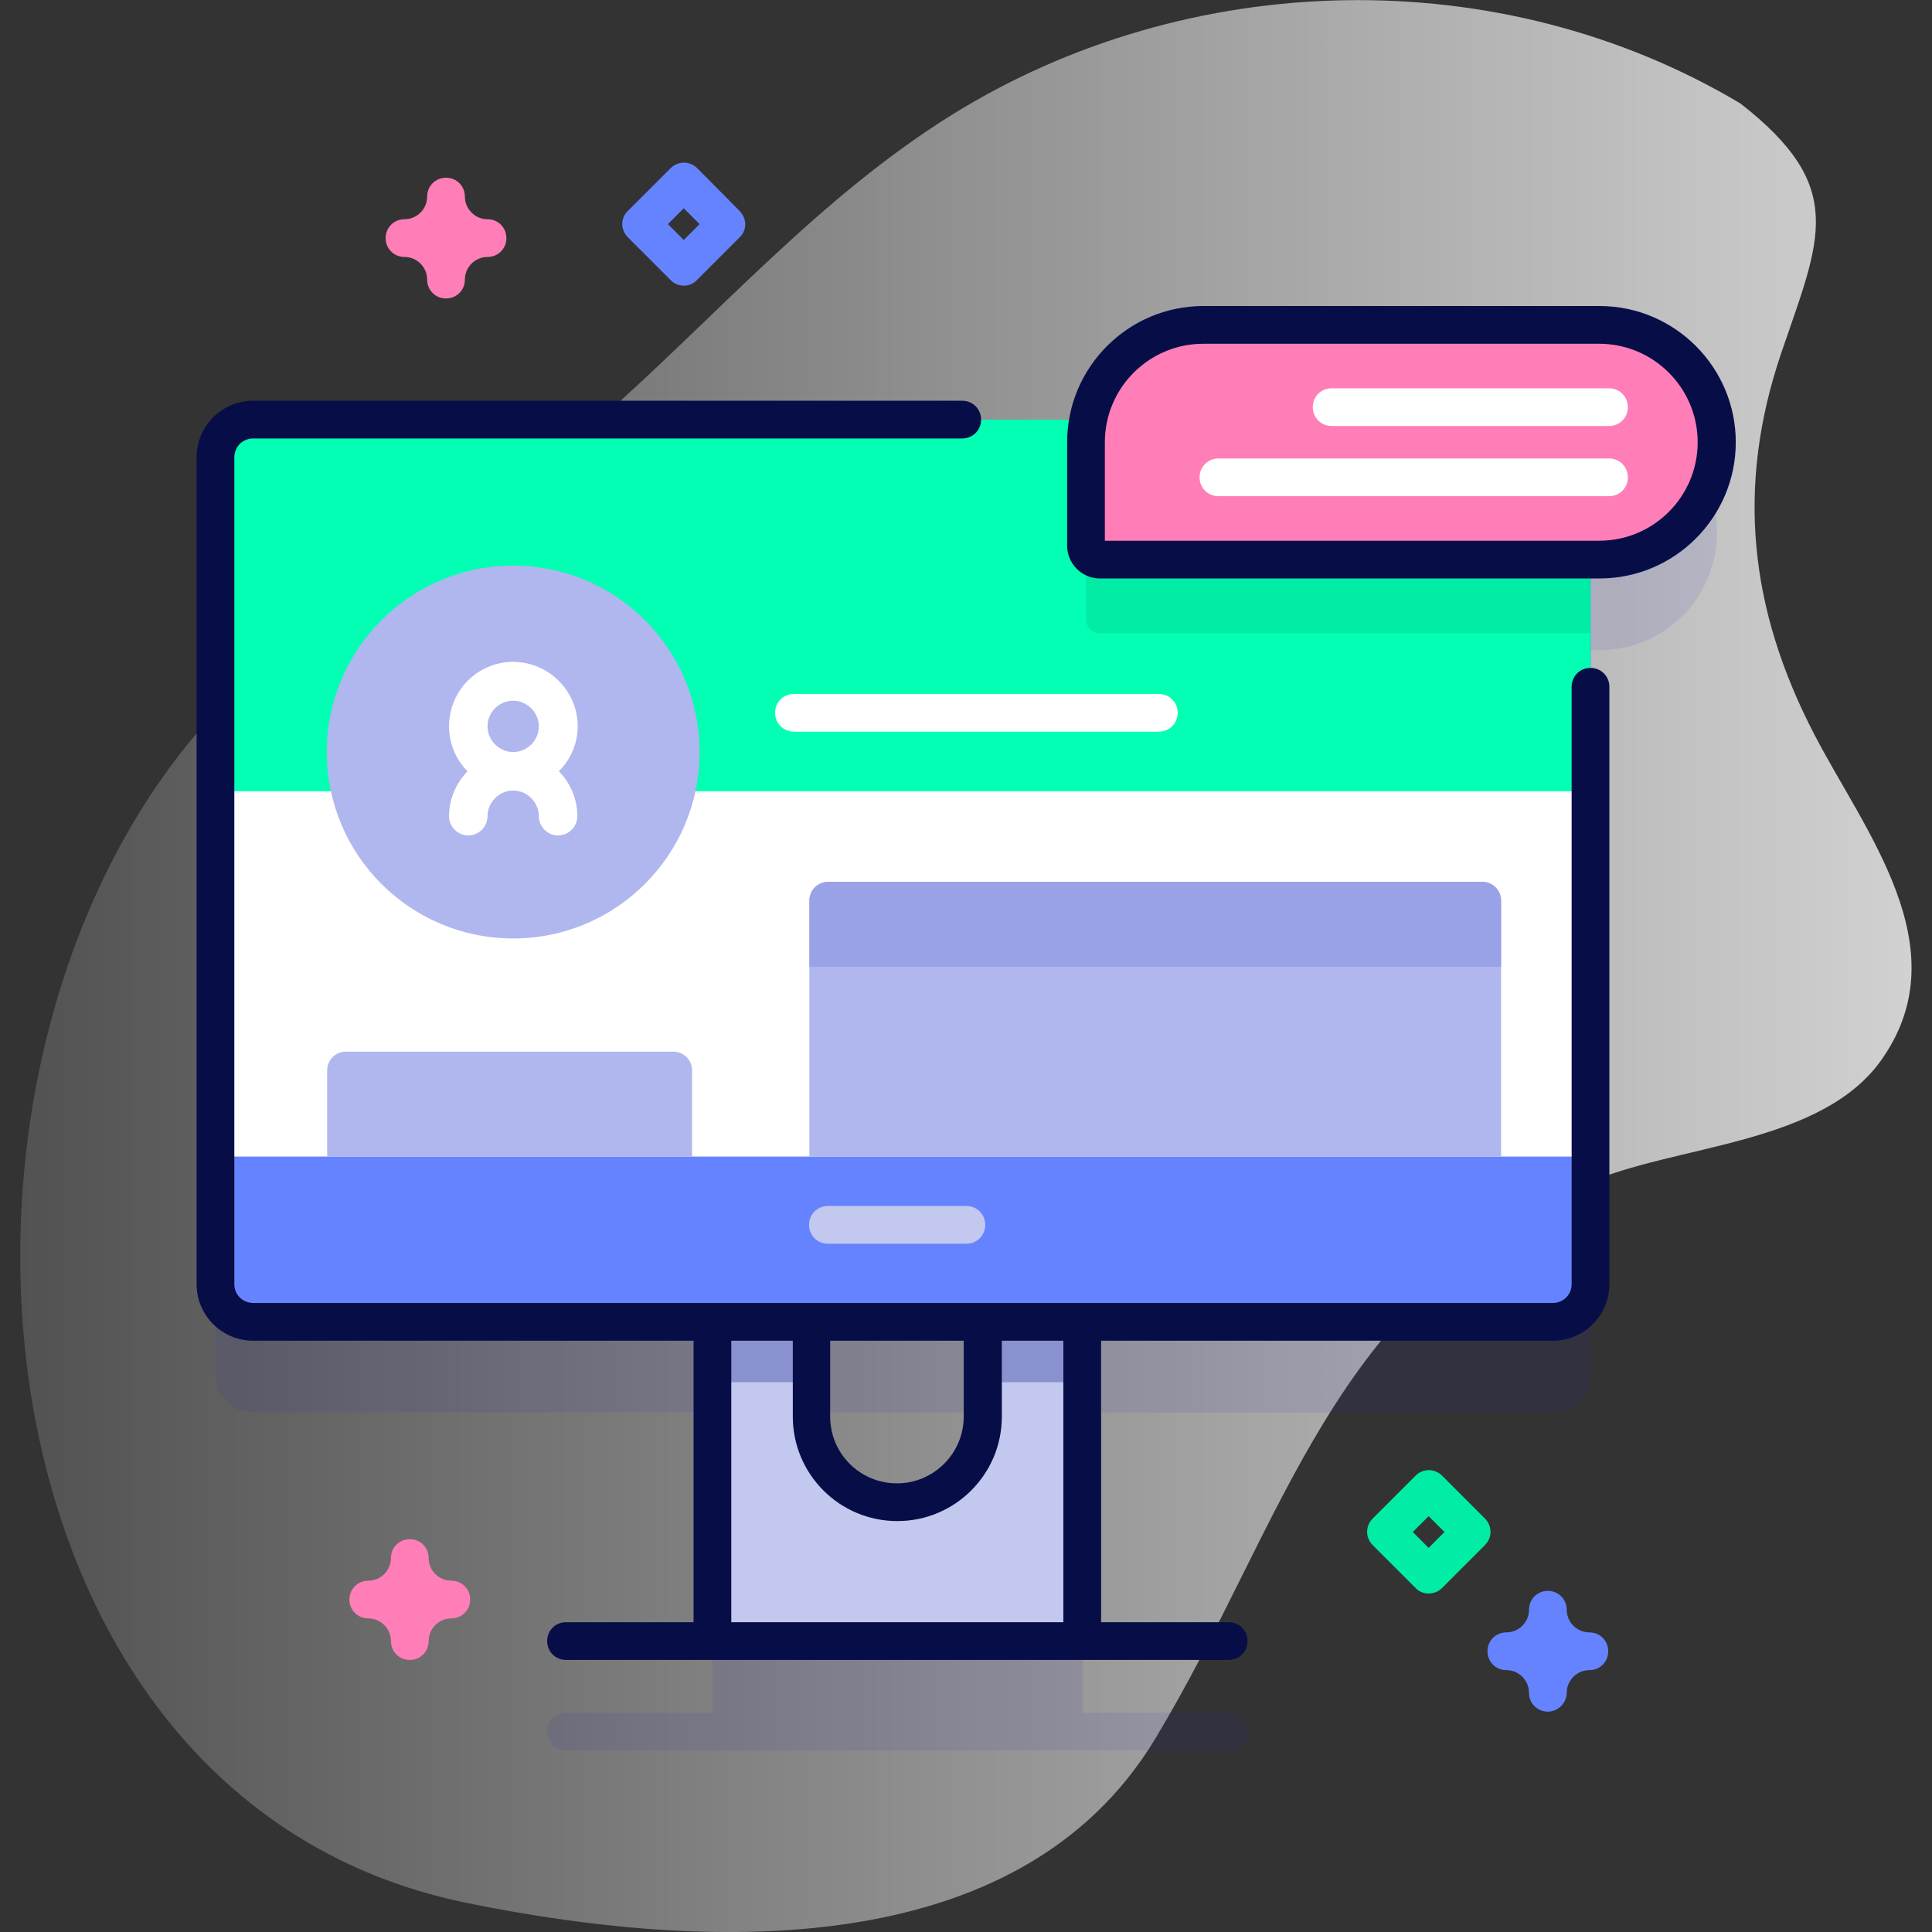 <?xml version="1.0" encoding="utf-8"?>
<!-- Generator: Adobe Illustrator 25.2.1, SVG Export Plug-In . SVG Version: 6.00 Build 0)  -->
<svg version="1.1" id="Camada_1" xmlns:svgjs="http://svgjs.com/svgjs"
	 xmlns="http://www.w3.org/2000/svg" xmlns:xlink="http://www.w3.org/1999/xlink" x="0px" y="0px" viewBox="0 0 512 512"
	 style="enable-background:new 0 0 512 512;" xml:space="preserve">
<rect x="0" y="0" width="512" height="512" fill="#333333" stroke="none"/>
<style type="text/css">
	.st0{fill:url(#SVGID_1_);}
	.st1{opacity:0.1;fill:#2626BC;enable-background:new    ;}
	.st2{fill:#C3C8EE;}
	.st3{fill:#8992CF;}
	.st4{fill:#6583FE;}
	.st5{fill:#FFFFFF;}
	.st6{fill:#02FFB3;}
	.st7{fill:#01ECA5;}
	.st8{fill:#B0B6EE;}
	.st9{fill:#99A2E7;}
	.st10{fill:#FF7EB8;}
	.st11{fill:#070E47;}
</style>
<g>
	<g>
		<g>
			<g>
				
					<linearGradient id="SVGID_1_" gradientUnits="userSpaceOnUse" x1="5.4" y1="258" x2="506.602" y2="258" gradientTransform="matrix(1 0 0 -1 0 514)">
					<stop  offset="0" style="stop-color:#525252"/>
					<stop  offset="1" style="stop-color:#D1D1D1"/>
				</linearGradient>
				<path class="st0" d="M461.2,27.4c-63.8-38-146.3-35.9-208.9,3c-35.2,21.9-62.4,53.4-93.2,80.6c-27,23.8-58.4,40.8-86.4,63.2
					c-101.2,81.4-91.6,301,51,330.1c61.8,12.6,146.2,16.7,182.5-43.6c34.6-57.5,46.2-116.4,113.9-146.9c23.6-10.6,63-10.1,78.9-33.5
					c20.2-29.4-4.9-60-18.2-85.7c-17.2-33.1-20.8-65.7-8.7-101.2C482.4,63.2,489.7,49.6,461.2,27.4L461.2,27.4z"/>
			</g>
			<g>
				<path class="st1" d="M423.8,110.1H318.9c-15.1,0-27.7,10.8-30.5,25.1H67.1c-5.5,0-10,4.5-10,10v219.1c0,5.5,4.5,10,10,10h121.7
					v79.6H150c-2.8,0-5,2.2-5,5s2.2,5,5,5h175.7c2.8,0,5-2.2,5-5s-2.2-5-5-5h-38.8v-79.6h124.7c5.5,0,10-4.5,10-10V172.3h2.3
					c17.2,0,31.1-13.9,31.1-31.1C454.9,124,441,110.1,423.8,110.1z M215.1,374.3h45.3v25.1c0,12.5-10.1,22.7-22.7,22.7
					s-22.7-10.1-22.7-22.7L215.1,374.3z"/>
				<path class="st2" d="M286.8,330.5v104.4h-98V330.5h26.3v44.9c0,12.5,10.1,22.7,22.7,22.7s22.7-10.1,22.7-22.7v-44.9H286.8z"/>
				<path class="st3" d="M260.5,330.5h26.3v35.8h-26.3V330.5z"/>
				<path class="st3" d="M188.8,330.5h26.3v35.8h-26.3V330.5z"/>
				<path class="st4" d="M411.5,350.3H67.1c-5.5,0-10-4.5-10-10V121.2c0-5.5,4.5-10,10-10h344.5c5.5,0,10,4.5,10,10v219.1
					C421.5,345.8,417.1,350.3,411.5,350.3z"/>
				<path class="st5" d="M421.5,306.5V121.2c0-5.5-4.5-10-10-10H67.1c-5.5,0-10,4.5-10,10v185.3H421.5z"/>
				<path class="st6" d="M421.5,121.2v88.5H57.1v-88.5c0-5.5,4.5-10,10-10h344.5C417.1,111.2,421.5,115.7,421.5,121.2z"/>
				<g>
					<path class="st7" d="M421.5,121.2v46.6H291.5c-2,0-3.7-1.6-3.7-3.7v-27.4c0-10.6,5.2-19.9,13.3-25.5h110.5
						C417.1,111.2,421.5,115.7,421.5,121.2z"/>
				</g>
				<g>
					<path class="st2" d="M256.1,329.6h-36.7c-2.8,0-5-2.2-5-5s2.2-5,5-5h36.7c2.8,0,5,2.2,5,5S258.9,329.6,256.1,329.6z"/>
				</g>
				<g>
					<path class="st5" d="M307.1,193.9h-96.7c-2.8,0-5-2.2-5-5s2.2-5,5-5h96.7c2.8,0,5,2.2,5,5S309.9,193.9,307.1,193.9z"/>
				</g>
				<g>
					<g>
						<circle class="st8" cx="136" cy="199.3" r="49.4"/>
						<path class="st5" d="M153.1,192.5c0-9.4-7.7-17.1-17.1-17.1S119,183,119,192.5c0,4.6,1.9,8.9,4.9,11.9
							c-3,3.1-4.9,7.3-4.9,11.9c0,2.8,2.3,5.1,5.1,5.1s5.1-2.3,5.1-5.1c0-3.7,3.1-6.8,6.8-6.8c3.7,0,6.8,3.1,6.8,6.8
							c0,2.8,2.3,5.1,5.1,5.1s5.1-2.3,5.1-5.1c0-4.6-1.9-8.9-4.9-11.9C151.2,201.3,153.1,197.1,153.1,192.5L153.1,192.5z M136,185.7
							c3.7,0,6.8,3.1,6.8,6.8c0,3.7-3.1,6.8-6.8,6.8c-3.7,0-6.8-3.1-6.8-6.8C129.2,188.7,132.3,185.7,136,185.7z"/>
					</g>
				</g>
				<path class="st8" d="M397.8,306.5H214.5v-67.8c0-2.8,2.2-5,5-5h173.3c2.8,0,5,2.2,5,5L397.8,306.5L397.8,306.5z"/>
				<path class="st8" d="M183.3,306.5H86.7v-22.8c0-2.8,2.2-5,5-5h86.7c2.8,0,5,2.2,5,5V306.5z"/>
				<path class="st9" d="M397.8,256.2H214.5v-17.5c0-2.8,2.2-5,5-5h173.3c2.8,0,5,2.2,5,5L397.8,256.2L397.8,256.2z"/>
				<g>
					<g>
						<path class="st10" d="M291.5,148.3h132.4c17.2,0,31.1-13.9,31.1-31.1S441,86.1,423.8,86.1H318.9c-17.2,0-31.1,13.9-31.1,31.1
							v27.4C287.8,146.7,289.4,148.3,291.5,148.3L291.5,148.3z"/>
					</g>
					<g>
						<g>
							<path class="st5" d="M352.9,112.9h73.5c2.8,0,5-2.2,5-5s-2.2-5-5-5h-73.5c-2.8,0-5,2.2-5,5S350.1,112.9,352.9,112.9z"/>
						</g>
						<g>
							<path class="st5" d="M322.9,131.5h103.5c2.8,0,5-2.2,5-5s-2.2-5-5-5H322.9c-2.8,0-5,2.2-5,5S320.1,131.5,322.9,131.5z"/>
						</g>
					</g>
				</g>
				<path class="st10" d="M118.2,79.1c-2.8,0-5-2.2-5-5c0-3.3-2.7-6-6-6c-2.8,0-5-2.2-5-5s2.2-5,5-5c3.3,0,6-2.7,6-6
					c0-2.8,2.2-5,5-5s5,2.2,5,5c0,3.3,2.7,6,6,6c2.8,0,5,2.2,5,5s-2.2,5-5,5c-3.3,0-6,2.7-6,6C123.2,76.9,121,79.1,118.2,79.1z"/>
				<path class="st10" d="M108.6,439.9c-2.8,0-5-2.2-5-5c0-3.3-2.7-6-6-6c-2.8,0-5-2.2-5-5s2.2-5,5-5c3.3,0,6-2.7,6-6
					c0-2.8,2.2-5,5-5s5,2.2,5,5c0,3.3,2.7,6,6,6c2.8,0,5,2.2,5,5s-2.2,5-5,5c-3.3,0-6,2.7-6,6C113.6,437.7,111.4,439.9,108.6,439.9z
					"/>
				<path class="st4" d="M410.2,453.6c-2.8,0-5-2.2-5-5c0-3.3-2.7-6-6-6c-2.8,0-5-2.2-5-5s2.2-5,5-5c3.3,0,6-2.7,6-6
					c0-2.8,2.2-5,5-5s5,2.2,5,5c0,3.3,2.7,6,6,6c2.8,0,5,2.2,5,5s-2.2,5-5,5c-3.3,0-6,2.7-6,6C415.2,451.3,412.9,453.6,410.2,453.6z
					"/>
				<path class="st4" d="M181.2,75.7c-1.3,0-2.6-0.5-3.5-1.5l-11.3-11.3c-0.9-0.9-1.5-2.2-1.5-3.5s0.5-2.6,1.5-3.5l11.3-11.3
					c2-2,5.1-2,7.1,0L196,55.9c0.9,0.9,1.5,2.2,1.5,3.5S197,62,196,62.9l-11.3,11.3C183.8,75.2,182.5,75.7,181.2,75.7z M177,59.4
					l4.2,4.2l4.2-4.2l-4.2-4.2L177,59.4z"/>
				<path class="st7" d="M378.6,422.3c-1.3,0-2.6-0.5-3.5-1.5l-11.3-11.3c-2-2-2-5.1,0-7.1l11.3-11.3c2-2,5.1-2,7.1,0l11.3,11.3
					c2,2,2,5.1,0,7.1l-11.3,11.3C381.2,421.8,379.9,422.3,378.6,422.3z M374.4,406l4.2,4.2l4.2-4.2l-4.2-4.2L374.4,406z"/>
			</g>
		</g>
		<g>
			<path class="st11" d="M52.1,340.3c0,8.3,6.7,15,15,15h116.7v74.6H150c-2.8,0-5,2.2-5,5s2.2,5,5,5h38.8h98h38.8c2.8,0,5-2.2,5-5
				s-2.2-5-5-5h-33.8v-74.6h119.7c8.3,0,15-6.7,15-15V182c0-2.8-2.2-5-5-5s-5,2.2-5,5v158.3c0,2.8-2.2,5-5,5H67.1c-2.8,0-5-2.2-5-5
				V121.2c0-2.8,2.2-5,5-5H255c2.8,0,5-2.2,5-5s-2.2-5-5-5H67.1c-8.3,0-15,6.7-15,15V340.3z M281.8,429.9h-88v-74.6h16.3v20.1
				c0,15.3,12.4,27.7,27.7,27.7s27.7-12.4,27.7-27.7v-20.1h16.3V429.9z M220.1,355.3h35.3v20.1c0,9.7-7.9,17.7-17.7,17.7
				s-17.7-7.9-17.7-17.7V355.3z"/>
			<path class="st11" d="M291.5,153.3h132.4c19.9,0,36.1-16.2,36.1-36.1s-16.2-36.1-36.1-36.1H318.9c-19.9,0-36.1,16.2-36.1,36.1
				v27.4C282.8,149.4,286.7,153.3,291.5,153.3L291.5,153.3z M292.8,117.2c0-14.4,11.7-26.1,26.1-26.1h104.9
				c14.4,0,26.1,11.7,26.1,26.1s-11.7,26.1-26.1,26.1H292.8L292.8,117.2L292.8,117.2z"/>
		</g>
	</g>
</g>
</svg>
